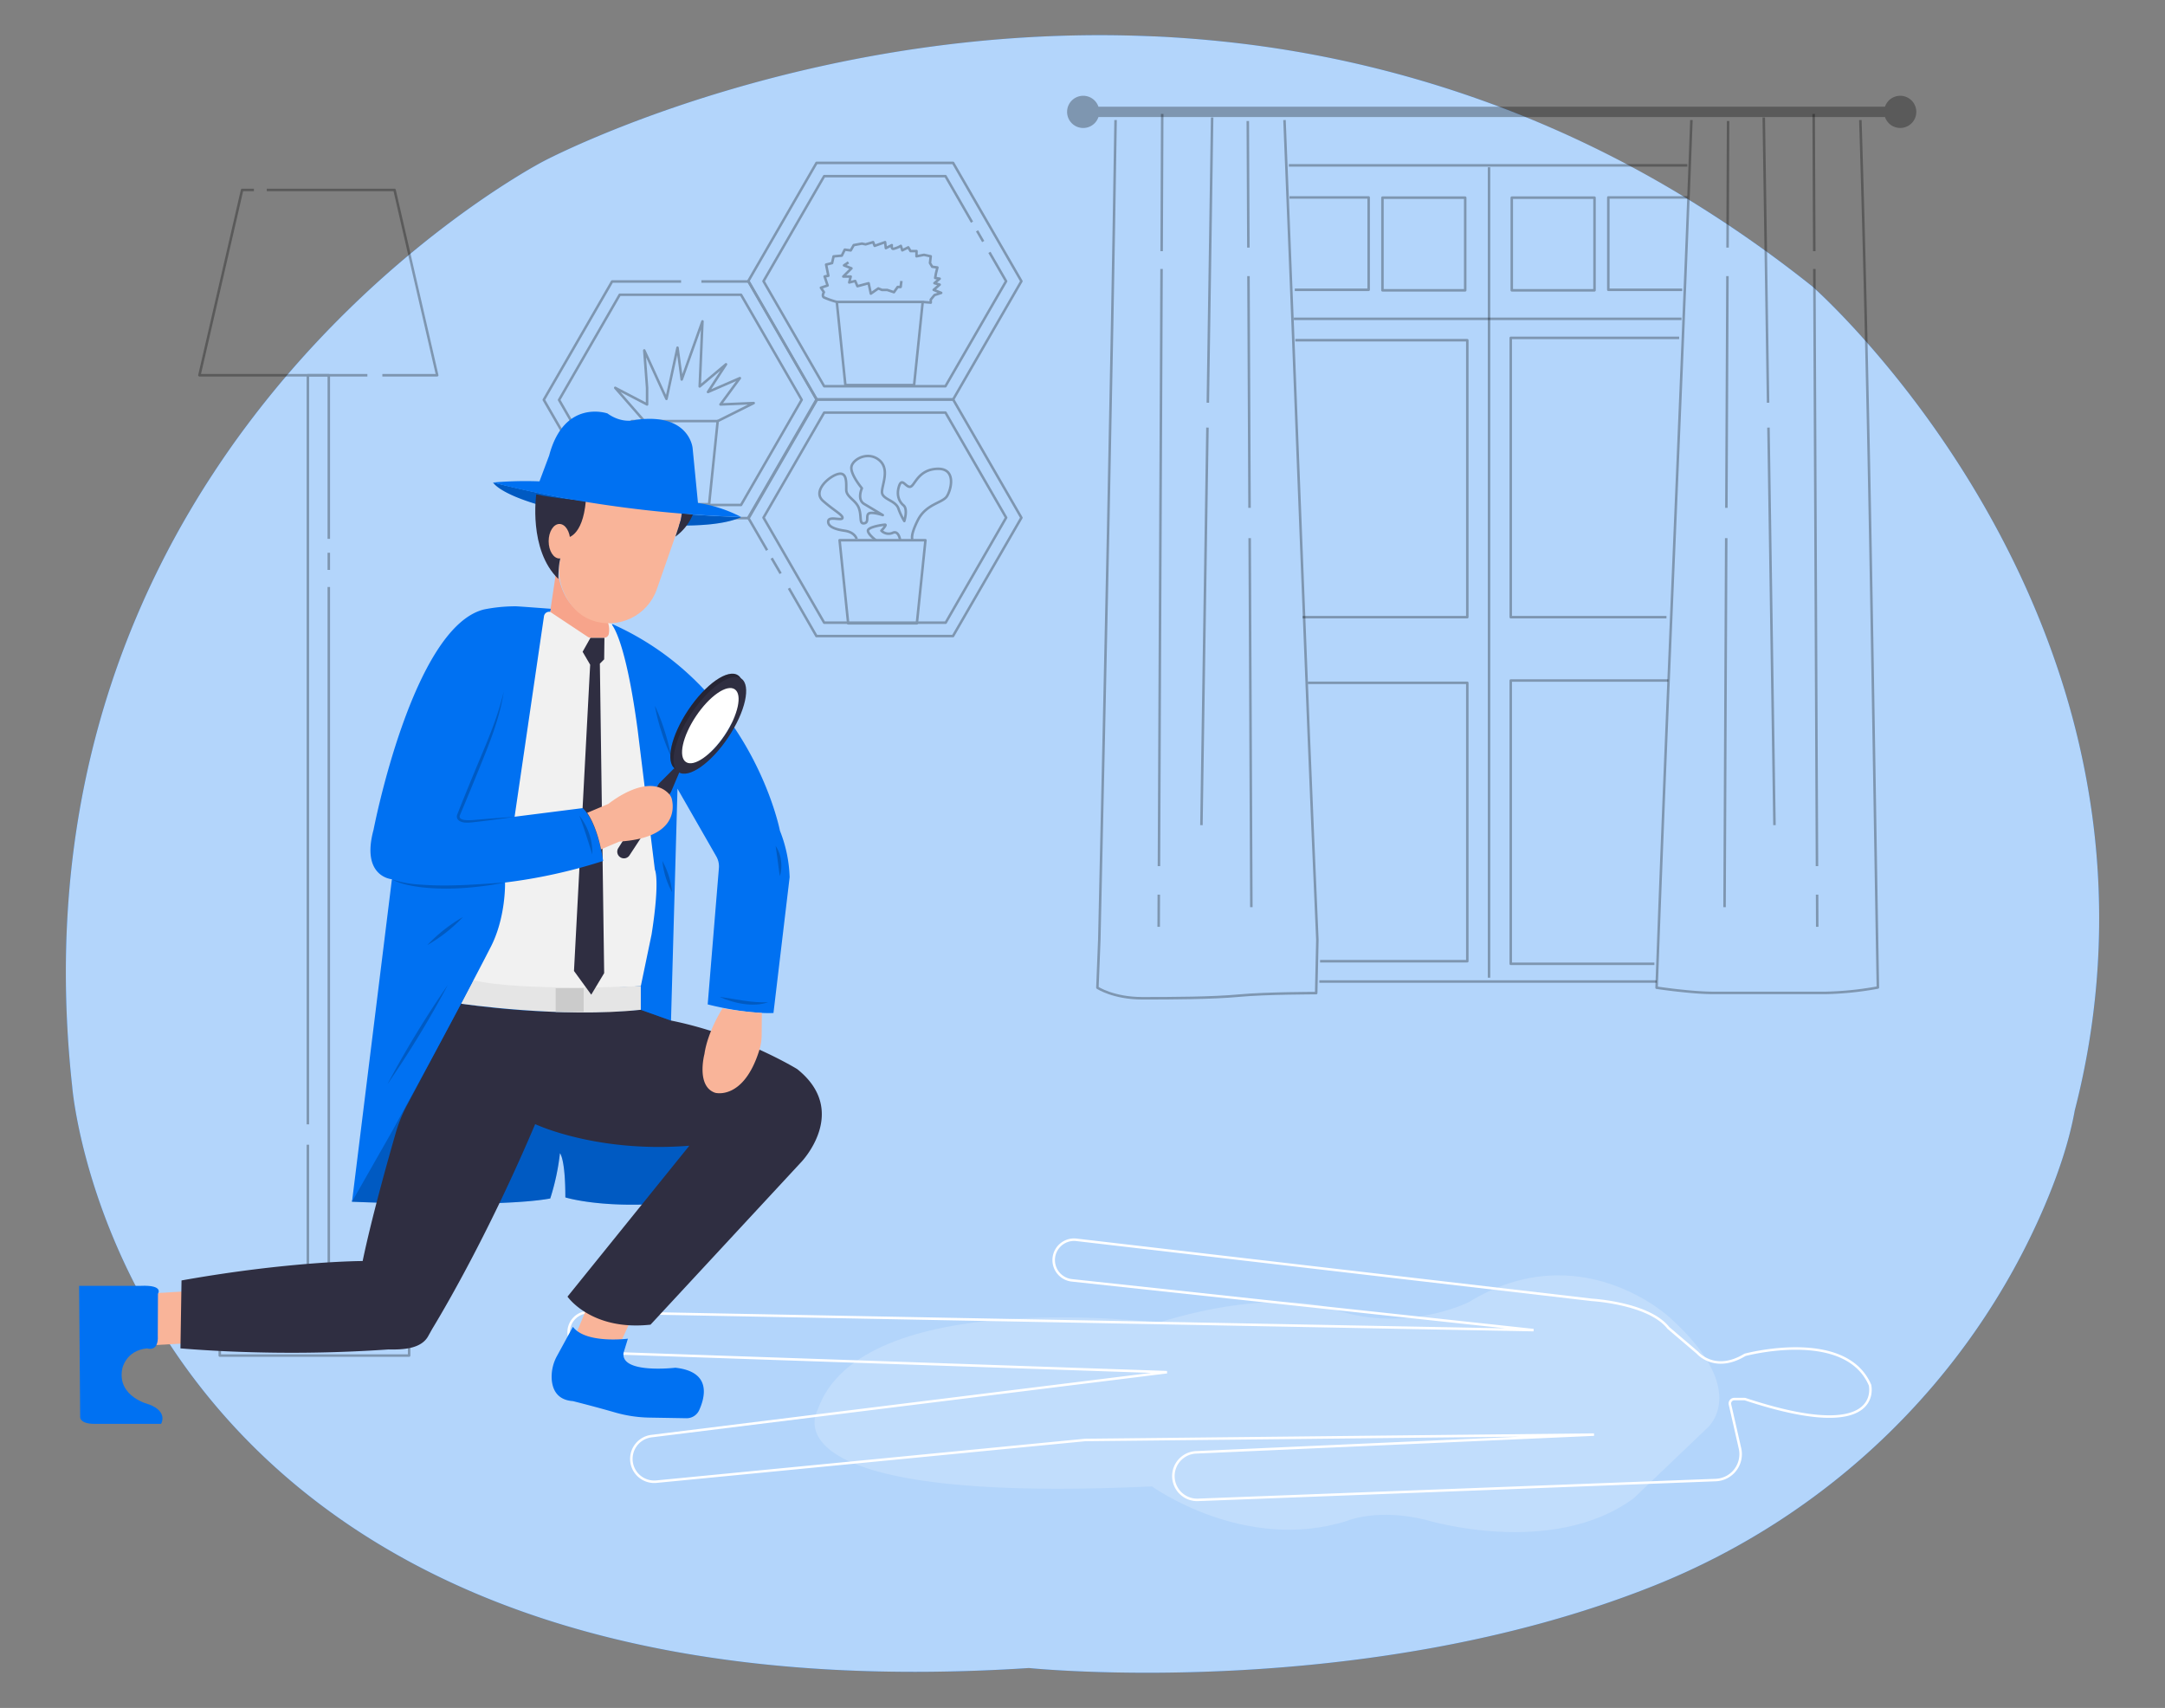  <!DOCTYPE svg PUBLIC "-//W3C//DTD SVG 1.1//EN" "http://www.w3.org/Graphics/SVG/1.1/DTD/svg11.dtd">
<svg xmlns="http://www.w3.org/2000/svg" width="865.76" height="682.89" viewBox="0 0 865.76 682.89">
<rect x="0" y="0" width="865.76" height="682.89" fill="#808080" stroke="none"/>
<defs>
<style xmlns="http://www.w3.org/1999/xhtml">*, ::after, ::before { box-sizing: border-box; }
img, svg { vertical-align: middle; }
</style>
<style xmlns="http://www.w3.org/1999/xhtml">*, body, html { -webkit-font-smoothing: antialiased; }
img, svg { max-width: 100%; }
</style>
</defs>
<path d="M829.67,444c-2.23,12.53-6.79,25.88-12.32,38.76C787.69,551.81,731.42,606,661.6,633.93c-116.86,46.74-250.16,33-250.16,33C48.75,690.45,28.88,434.5,28.88,434.5c-6.76-61.69.48-115,15.42-160.49q2.34-7.12,4.93-14t5.32-13.31a357.12,357.12,0,0,1,21.31-42.31q4.5-7.65,9.23-14.84c4.3-6.58,8.73-12.89,13.22-18.92,54.14-72.63,119-106.14,119-106.14S323,8.34,461.38,14.55c67.67,3,143.16,21,217.92,67.77a487.79,487.79,0,0,1,45.43,32.21s11.54,10.1,27.29,28.75c22,26,52.15,68.62,70.69,123.65a319.65,319.65,0,0,1,14,59.51A306.65,306.65,0,0,1,829.67,444Z" fill="#0071f2" data-primary="true"/>
<path d="M829.67,444c-2.23,12.53-6.79,25.88-12.32,38.76C787.69,551.81,731.42,606,661.6,633.93c-116.86,46.74-250.16,33-250.16,33-56.22,3.64-104.2.57-145.15-7.22C43.06,617.25,28.88,434.5,28.88,434.5c-6.76-61.69.48-115,15.42-160.49q2.34-7.12,4.93-14t5.32-13.31a357.12,357.12,0,0,1,21.31-42.31q4.5-7.65,9.23-14.84,6.45-9.87,13.22-18.92c54.14-72.63,119-106.14,119-106.14l.61-.32c8.71-4.48,110-55,241.11-49.72h.23l2.08.09h.33q14.73.67,29.93,2.33l1.51.17A442.17,442.17,0,0,1,679.3,82.32a487.79,487.79,0,0,1,45.43,32.21s11.54,10.1,27.29,28.75c22,26,52.15,68.62,70.69,123.65a319.65,319.65,0,0,1,14,59.51A306.65,306.65,0,0,1,829.67,444Z" fill="#fff" opacity="0.7"/>
<path d="M759.87,38.3a6.41,6.41,0,0,0-6.08,4.37H439.26a6.44,6.44,0,1,0,0,4.13H753.79a6.43,6.43,0,1,0,6.08-8.5Z" opacity="0.3" style="isolation:isolate"/>
<g opacity="0.3">
<path d="M513.66,48c4.48,109,8.36,219.13,13.14,327.78l-.47,21.3s-20.16,0-30.77,1-27.05,1.06-38.72,1.06-18-4.24-18-4.24l.76-19.2C442,267.11,444.45,157,446.11,48" fill="none" stroke="#000" stroke-linejoin="round"/>
<line x1="463.39" y1="357.71" x2="463.34" y2="370.56" fill="none" stroke="#000" stroke-linejoin="round"/>
<line x1="464.49" y1="107.54" x2="463.45" y2="346.31" fill="none" stroke="#000" stroke-linejoin="round"/>
<line x1="464.76" y1="45.54" x2="464.53" y2="100.42" fill="none" stroke="#000" stroke-linejoin="round"/>
<line x1="482.85" y1="170.97" x2="480.44" y2="329.92" fill="none" stroke="#000" stroke-linejoin="round"/>
<line x1="484.72" y1="46.96" x2="483" y2="161.02" fill="none" stroke="#000" stroke-linejoin="round"/>
<line x1="499.73" y1="215.17" x2="500.4" y2="362.72" fill="none" stroke="#000" stroke-linejoin="round"/>
<line x1="499.25" y1="110.4" x2="499.67" y2="203.05" fill="none" stroke="#000" stroke-linejoin="round"/>
<line x1="498.98" y1="48.39" x2="499.21" y2="99" fill="none" stroke="#000" stroke-linejoin="round"/>
</g>
<g opacity="0.3">
<path d="M676.38,48c-4.3,115.45-9.8,232.07-13.93,346.92,0,0,13.72,2.07,22.57,2.07h45.05a129.45,129.45,0,0,0,20.87-2.15c-2-114.72-3.41-231.39-7-346.84" fill="none" stroke="#000" stroke-linejoin="round"/>
<line x1="726.64" y1="357.71" x2="726.69" y2="370.56" fill="none" stroke="#000" stroke-linejoin="round"/>
<line x1="725.54" y1="107.54" x2="726.59" y2="346.31" fill="none" stroke="#000" stroke-linejoin="round"/>
<line x1="725.27" y1="45.54" x2="725.51" y2="100.42" fill="none" stroke="#000" stroke-linejoin="round"/>
<line x1="707.19" y1="170.97" x2="709.59" y2="329.92" fill="none" stroke="#000" stroke-linejoin="round"/>
<line x1="705.31" y1="46.96" x2="707.03" y2="161.02" fill="none" stroke="#000" stroke-linejoin="round"/>
<line x1="690.3" y1="215.17" x2="689.63" y2="362.72" fill="none" stroke="#000" stroke-linejoin="round"/>
<line x1="690.78" y1="110.4" x2="690.36" y2="203.05" fill="none" stroke="#000" stroke-linejoin="round"/>
<line x1="691.05" y1="48.39" x2="690.83" y2="99" fill="none" stroke="#000" stroke-linejoin="round"/>
</g>
<g opacity="0.3">
<polyline points="515.65 78.94 547.31 78.94 547.31 115.87 517.77 115.87" fill="none" stroke="#000" stroke-linejoin="round"/>
<rect x="552.83" y="79.03" width="33.09" height="37.05" fill="none" stroke="#000" stroke-linejoin="round"/>
</g>
<g opacity="0.3">
<polyline points="674.81 78.94 643.15 78.94 643.15 115.87 672.7 115.87" fill="none" stroke="#000" stroke-linejoin="round"/>
<rect x="604.54" y="79.03" width="33.09" height="37.05" fill="none" stroke="#000" stroke-linejoin="round"/>
</g>
<polyline points="520.88 246.76 586.76 246.76 586.76 136.03 517.98 136.03" fill="none" stroke="#000" stroke-linejoin="round" opacity="0.3" style="isolation:isolate"/>
<polyline points="671.48 135.1 604.13 135.1 604.13 246.76 666.4 246.76" fill="none" stroke="#000" stroke-linejoin="round" opacity="0.3" style="isolation:isolate"/>
<polyline points="523.05 273.02 586.76 273.02 586.76 384.33 527.88 384.33" fill="none" stroke="#000" stroke-linejoin="round" opacity="0.3" style="isolation:isolate"/>
<polyline points="667.13 272.09 604.13 272.09 604.13 385.36 661.57 385.36" fill="none" stroke="#000" stroke-linejoin="round" opacity="0.3" style="isolation:isolate"/>
<line x1="527.59" y1="392.44" x2="662.45" y2="392.44" fill="none" stroke="#000" stroke-linejoin="round" opacity="0.3" style="isolation:isolate"/>
<line x1="515.39" y1="66.12" x2="674.73" y2="66.12" fill="none" stroke="#000" stroke-linejoin="round" opacity="0.3" style="isolation:isolate"/>
<line x1="595.45" y1="66.89" x2="595.45" y2="390.91" fill="none" stroke="#000" stroke-linejoin="round" opacity="0.3" style="isolation:isolate"/>
<line x1="517.41" y1="127.48" x2="672.41" y2="127.48" fill="none" stroke="#000" stroke-linejoin="round" opacity="0.3" style="isolation:isolate"/>
<g opacity="0.3">
<polyline points="106.68 75.94 157.77 75.94 174.83 150.04 152.9 150.04" fill="none" stroke="#000" stroke-linejoin="round"/>
<polyline points="146.91 150.04 79.75 150.04 96.82 75.94 101.54 75.94" fill="none" stroke="#000" stroke-linejoin="round"/>
<line x1="131.48" y1="234.71" x2="131.48" y2="533.3" fill="none" stroke="#000" stroke-linejoin="round"/>
<line x1="131.48" y1="221.01" x2="131.48" y2="227.86" fill="none" stroke="#000" stroke-linejoin="round"/>
<polyline points="123.11 449.56 123.11 150.03 131.48 150.03 131.48 215.45" fill="none" stroke="#000" stroke-linejoin="round"/>
<line x1="123.11" y1="533.3" x2="123.11" y2="457.69" fill="none" stroke="#000" stroke-linejoin="round"/>
<rect x="87.88" y="533.3" width="75.73" height="8.7" fill="none" stroke="#000" stroke-linejoin="round"/>
</g>
<g opacity="0.3">
<path d="M272.36,112.55H244.77l-27.32,47.31,27.32,47.3h54.62l27.31-47.3-27.31-47.31H280.48m15.85,89.36H247.82l-24.25-42,24.25-42.06h48.51l24.26,42Z" fill="none" stroke="#000" stroke-linejoin="round"/>
<path d="M381.14,65.13H326.52l-27.31,47.3,27.31,47.31h54.62l27.31-47.31Zm9.57,27.17,2.46,4.27m2.49,4.33,6.67,11.53-24.26,42H329.58l-24.26-42,24.26-42h48.51L388.7,88.83" fill="none" stroke="#000" stroke-linejoin="round"/>
<path d="M315.48,235.2l11,19.12h54.62L408.45,207l-27.31-47.3H326.52L299.21,207l7.54,13m1.83,3.18,3.58,6.11m66,19.68H329.58l-24.26-42,24.26-42h48.51l24.26,42Z" fill="none" stroke="#000" stroke-linejoin="round"/>
<polygon points="283.57 201.59 256.09 201.59 252.66 168.36 287 168.36 283.57 201.59" fill="none" stroke="#000" stroke-linejoin="round"/>
<polyline points="257.64 168.36 246.02 155.07 258.76 161.72 258.76 155.07 257.64 140.11 266.51 159.49 270.93 139.01 272.61 151.75 280.91 128.48 279.8 154.51 290.32 145.65 283.12 156.73 295.86 151.19 288.11 161.72 301.4 161.16 287 168.36" fill="none" stroke="#000" stroke-linejoin="round"/>
<polygon points="365.54 153.96 338.06 153.96 334.63 120.72 368.98 120.72 365.54 153.96" fill="none" stroke="#000" stroke-linejoin="round"/>
<path d="M334.63,120.72a36.28,36.28,0,0,1-5.16-1.81c-.9-.6,0-2.08,0-2.08l-1.2-1.79,2.68-.9-1.19-3.59,1.49-.29-.9-4.47,2.39-.6.6-2.68,3.28-.3,1.19-2.39,2.39.3L341.4,98l3.27-.6,1.49.3,3-.88.6,1.48,4.18-1.48.3,2.39,2.39-1.2s-.3,1.49.6,1.49a10.3,10.3,0,0,0,3-1.2l.59,1.79,2.39-1.19.9,1.49h2.39v2.09l3-.59,2.69.59-.3,2.68.88,1.49,2.09.3-.59,2.39-.3,1.8,1.79.29-2.09,1.78,2.09.6-2.39,2.09,3,1.2-2.69.89-1.48,1.8V121l-3.11-.27" fill="none" stroke="#000" stroke-linejoin="round"/>
<polyline points="339.29 104.9 337.51 106.1 340.49 107.29 337.21 110.57 340.19 110.57 339.59 112.94 341.98 112.35 342.88 114.44 347.35 113.24 348.24 117.41 351.22 115.33 352.71 115.93 354.79 115.93 357.48 116.83 358.96 114.74 360.16 114.74 360.46 112.35" fill="none" stroke="#000" stroke-linejoin="round"/>
<polygon points="366.65 249.22 339.17 249.22 335.74 216 370.08 216 366.65 249.22" fill="none" stroke="#000" stroke-linejoin="round"/>
<path d="M364.93,215.77s-1.2-1.2,2.09-7.76,9.83-6.85,11.62-9.56,3.87-11.32-3.88-11-8.94,6.85-10.75,7.17-3.28-3.87-4.47-.3,0,6.27,1.79,7.76.3,6.25.3,6.25a25.53,25.53,0,0,1-2.39-5.07c-1.2-3.27-6.55-3.58-6.55-6.54s3.27-9.24-1.2-12.83-10.43-.3-11,2.69,4.17,8.64,4.17,8.64-2.07,4.47.9,6.26l7.46,4.47s-4.47-1.49-5.67-.59.3,3.58-1.79,3.87-.9-2.68-2.08-6-5.07-4.47-5.07-7.44.3-7.17-3.28-6.27-10.42,6.86-6,10.76,8.05,5.67,7.75,6.85-5.37-.89-5.67,1.19,2.39,3.29,6.56,3.88,4.78,3.28,4.78,3.28" fill="none" stroke="#000" stroke-linejoin="round"/>
<path d="M350.36,216.07s-3.28-2.39-3.28-3.89,6-2.39,6.85-2.39-1.48,2.39-1.48,2.39a4.1,4.1,0,0,0,4.47.9c2.39-1.2,3,2.69,3,2.69" fill="none" stroke="#000" stroke-linejoin="round"/>
</g>
<path d="M460.63,594.31s37.08,26.73,78,13.8c0,0,12.07-5.18,31.47-.43,0,0,50.45,15.52,83.21-8.63l28.89-27.59s19-14.66-14.66-44.84c0,0-35.78-33.2-80.19-6,0,0-26.24,13.31-56,2.13,0,0-23.81-7.67-68.19,6.1,0,0-119-15.12-136.21,34.89C327,563.7,303.26,601.64,460.63,594.31Z" fill="#fff" opacity="0.18"/>
<path d="M691.8,561.56l4,17.54a10.36,10.36,0,0,1-9.7,12.67l-207,7.92a9.5,9.5,0,0,1-8.74-5h0a9.5,9.5,0,0,1,7.95-14l159.12-7.09-203.5,2.15L262.53,592.41a9.16,9.16,0,0,1-9.09-5h0a9.18,9.18,0,0,1,7.08-13.21l206.14-25.56-231.52-7.94a8,8,0,0,1-7.73-7.59h0a8,8,0,0,1,8.16-8.45l377.69,7.16L428.64,511.92a8.14,8.14,0,0,1-7.27-8.53h0a8.15,8.15,0,0,1,9.08-7.67l206.09,24s22.85,1.3,30.61,11.21l11.64,9.92s6.9,8.19,19,.86c0,0,40.1-10.78,50,12.07,0,0,6,24.07-49.75,5.7a1.67,1.67,0,0,0-.55-.09h-4A1.77,1.77,0,0,0,691.8,561.56Z" fill="none" stroke="#fff" stroke-miterlimit="10"/>
<polygon points="235.13 521.88 230.82 532.23 235.56 539.12 248.07 536.97 253.24 525.76 235.13 521.88" fill="#f9b499"/>
<path d="M229.1,530.5l-6.35,11.63A17.26,17.26,0,0,0,220.6,551c.17,4.09,1.86,8.74,8.5,9.21,0,0,8.57,2.14,16.85,4.53a52.73,52.73,0,0,0,13.67,2.06l14.85.25a5.51,5.51,0,0,0,5.11-3.19c2.42-5.32,5-15.44-9.52-17,0,0-22,2.59-20.7-6l1.73-5.61S234.27,537.4,229.1,530.5Z" fill="#0071f2" data-primary="true"/>
<polygon points="74.74 516.27 60.95 517.13 61.38 537.83 76.9 536.97 74.74 516.27" fill="#f9b499"/>
<path d="M59.65,561.54s-12.93-3-10.77-14.22c0,0,1.29-7.33,9.91-8.2,0,0,4.74,1.73,4.31-5.17l.07-16.7s2.52-3.56-7-3.13H31.63l.43,52.6s0,2.58,5.61,2.58H64.4S67.41,564.56,59.65,561.54Z" fill="#0071f2" data-primary="true"/>
<path d="M241,247.88s4.75.86,9.92,8.19l13.37,45.7,2.58,66.4-4.25,38.62-36.71,21.74-58.63-4.74s9.48-39.67,11.64-44,16.81-89.68,16.81-89.68l14.23-42.25,5.18-3.45,8.19-.43Z" fill="#f1f1f1"/>
<path d="M140.71,480.49s58.21,2.58,79.33-1.3a93,93,0,0,0,3.88-18.11s2.16,2.16,2.16,17.68c0,0,16.38,5.18,47,1.73l6.46-23.29L261,428.32l7.33-20.27-12.07-13.79s-41,3.26-67.48-1.82l-18.32-5.95Z" fill="#0071f2" data-primary="true"/>
<path d="M140.71,480.49s58.21,2.58,79.33-1.3a93,93,0,0,0,3.88-18.11s2.16,2.16,2.16,17.68c0,0,16.38,5.18,47,1.73l6.46-23.29L261,428.32l7.33-20.27-12.07-13.79s-41,3.26-67.48-1.82l-18.32-5.95Z" opacity="0.2"/>
<path d="M226.94,518.43s9.49,13.8,33.2,11.21l60.36-65.11s19.4-20.26-1.72-37.08c0,0-22.42-13.79-50.45-19.4l-12.07-4.31a324.78,324.78,0,0,1-71.91-2.43L162.69,442a57.07,57.07,0,0,0-4.42,10.91c-3.1,10.72-9.7,34.19-13.25,51.29,0,0-28.88,0-72.43,7.76l-.43,27.16c12.16,1,25.12,1.59,38.8,1.73,15.77.16,30.61-.35,44.41-1.3,5.62.12,12.94-.17,15.81-5.23.76-1.34,1.48-2.7,2.28-4,5.37-8.91,22.66-38.65,40.55-80.86,0,0,24.57,11.64,61.65,8.63Z" fill="#2f2e41" data-secondary="true"/>
<path d="M189.22,391.88l-4.87,9.43s40,5.88,71.91,2.43v-9.48S208,396.53,189.22,391.88Z" fill="#e5e5e5"/>
<rect x="222.2" y="395.12" width="11.21" height="9.49" fill="#cbcbcb"/>
<polygon points="229.53 388.22 236.43 397.7 241.6 389.08 239.88 265.34 241.6 263.62 241.71 254.99 236.13 254.99 232.98 260.6 236 265.77 229.53 388.22" fill="#2f2e41" data-secondary="true"/>
<path d="M222.27,229.35,220,244.64l15.06,10a1.86,1.86,0,0,0,1,.31h5.57a1.82,1.82,0,0,0,1.8-1.39,9.06,9.06,0,0,0-.39-4.86s-16.38.43-19.83-19Z" fill="#f7a48b"/>
<path d="M245.08,249.62a.21.21,0,0,0-.26.31c1.57,2.21,6,10.86,10.15,41.71l6.9,56.05s2.15,3.88-1.3,25.87l-4.31,20.7v9.48l12.07,4.31,2.59-92.7,15.55,27.12a8.07,8.07,0,0,1,1,4.73L283,401.59s14.66,3.88,26.3,3.44l6.47-54.32a54.67,54.67,0,0,0-3.88-18.54S300.84,274.68,245.08,249.62Z" fill="#0071f2" data-primary="true"/>
<path d="M220,244.64h0a2.09,2.09,0,0,0-2.47,1.75l-11.75,80.17L233,323.11s5.6,4.32,8.19,21.13a212.23,212.23,0,0,1-39.23,8.62s.43,14.23-6,26.31c0,0-12.5,24.57-39.24,73.29l-15.95,28,15.95-128.92s-12.5-.86-7.33-19.83c0,0,15.53-80.63,44-88a63.75,63.75,0,0,1,12.94-1.29c.86,0,13.95,1,13.95,1Z" fill="#0071f2" data-primary="true"/>
<path d="M201.5,276.12c-1.27,8.75-4.24,17.17-7.52,25.35S187.35,317.83,183.9,326c-.88,2.66,5.22,1.88,6.71,1.76,5-.43,10.17-.83,15.21-1.16-5,.74-10.1,1.4-15.12,2-2.22.2-6.28,1.07-7.77-1.16a2.21,2.21,0,0,1,0-2c3.17-8,6.61-16.37,10-24.43s6.65-16.32,8.6-24.9Z" opacity="0.2"/>
<path d="M156.66,351.57a42.12,42.12,0,0,0,11.14,2.1,131.81,131.81,0,0,0,14.2.3c6.33-.12,13.62-.73,19.94-1.11-1.88.38-3.76.69-5.64,1-9.45,1.39-19.11,2-28.61.8-3.76-.55-7.67-1.24-11-3.1Z" opacity="0.2"/>
<path d="M185.12,366.66a61.56,61.56,0,0,1-14.23,11.21,62,62,0,0,1,14.23-11.21Z" opacity="0.2"/>
<path d="M179.08,393.82a403.73,403.73,0,0,1-24.14,39.67,404.9,404.9,0,0,1,24.14-39.67Z" opacity="0.2"/>
<path d="M231.68,326.13a23.82,23.82,0,0,1,5.18,15.52c-1.67-5.25-3.19-10.35-5.18-15.52Z" opacity="0.2"/>
<path d="M310.16,338.21a13,13,0,0,1,2.14,5.85,14.69,14.69,0,0,1-.42,6.22c-.22-1-.33-2-.48-3.06-.33-2.68-.85-6.34-1.24-9Z" opacity="0.2"/>
<path d="M264.88,344.24a32.28,32.28,0,0,1,3.88,12.5,32.35,32.35,0,0,1-3.88-12.5Z" opacity="0.2"/>
<path d="M287.74,398.57c6.45.89,12.84,2.47,19.4,2.15-5.79,2.14-13.95.4-19.4-2.15Z" opacity="0.2"/>
<path d="M261.87,282.16a77.53,77.53,0,0,1,3.85,9.93,76.2,76.2,0,0,1,2.61,10.33,76.77,76.77,0,0,1-3.85-9.94,78.35,78.35,0,0,1-2.61-10.32Z" opacity="0.2"/>
<path d="M247.26,339.08l16.33-25.88,5.66-5.66a1.4,1.4,0,0,1,2.29,1.54l-3.21,7.57L251.72,342a2.65,2.65,0,0,1-3.74.71h0A2.66,2.66,0,0,1,247.26,339.08Z" fill="#2f2e41" data-secondary="true"/>
<ellipse cx="282.57" cy="288.72" rx="22.53" ry="8.79" transform="translate(-114.61 362.56) rotate(-56.15)" fill="#2f2e41" data-secondary="true"/>
<ellipse cx="282.57" cy="288.72" rx="22.53" ry="8.79" transform="translate(-114.61 362.56) rotate(-56.15)" opacity="0.2"/>
<path d="M296.42,271.3c-4-2.7-12.92,3.48-19.85,13.81s-9.28,20.9-5.25,23.61,12.92-3.48,19.85-13.82S300.45,274,296.42,271.3ZM289.77,294c-5.39,8-12.31,12.83-15.47,10.72s-1.34-10.35,4.05-18.38,12.31-12.83,15.47-10.72S295.16,286,289.77,294Z" fill="#2f2e41" data-secondary="true"/>
<ellipse cx="284.06" cy="290.15" rx="17.52" ry="6.88" transform="translate(-115.14 364.43) rotate(-56.15)" fill="#fff"/>
<path d="M197.19,192.91s4.75,9.48,54.76,16c0,0,31.47,3.88,44.41-2.16A468.5,468.5,0,0,1,197.19,192.91Z" fill="#0071f2" data-primary="true"/>
<path d="M197.19,192.91s4.75,9.48,54.76,16c0,0,31.47,3.88,44.41-2.16A468.5,468.5,0,0,1,197.19,192.91Z" opacity="0.2"/>
<rect x="227.83" y="181.85" width="40.51" height="68.12" rx="20.26" transform="translate(84.94 -69.66) rotate(19.23)" fill="#f9b499"/>
<path d="M214.44,197.65s-3.23,22.2,8.84,33.84c0,0-.09-6.57,1.14-9.21l2.18-7.23s6.38-.16,7.67-14.81C234.27,200.24,221.77,199.37,214.44,197.65Z" fill="#2f2e41" data-secondary="true"/>
<path d="M197.19,192.91S239.88,205,296.36,206.7a55,55,0,0,0-17.25-5.6l-2.15-22s-1.3-14.23-22.85-11.21c0,0-5.18,1.72-11.21-2.59,0,0-17.25-6-23.29,16.82l-3.88,10.34A151.64,151.64,0,0,0,197.19,192.91Z" fill="#0071f2" data-primary="true"/>
<path d="M270.09,214.56l2.09-6.41a17.89,17.89,0,0,0,.56-2.83l4.31.43A20.57,20.57,0,0,1,270.09,214.56Z" fill="#2f2e41" data-secondary="true"/>
<ellipse cx="223.71" cy="216.4" rx="4.31" ry="6.9" fill="#f9b499"/>
<path d="M288.94,403.16s-5.95,9.2-7.24,18.26c0,0-3.45,12.93,4.31,15.52,0,0,11.26,3.11,17.57-16.85a21.31,21.31,0,0,0,1-6.34l.07-8.75A155.74,155.74,0,0,1,288.94,403.16Z" fill="#f9b499"/>
<path d="M234.8,325l8.53-3.6s15.64-12.84,24.1-4.07a4.92,4.92,0,0,1,1.29,2.43c.85,4,1.26,15.31-21.08,16.73l-7.3,3.11S238.77,330.75,234.8,325Z" fill="#f9b499"/>
</svg>